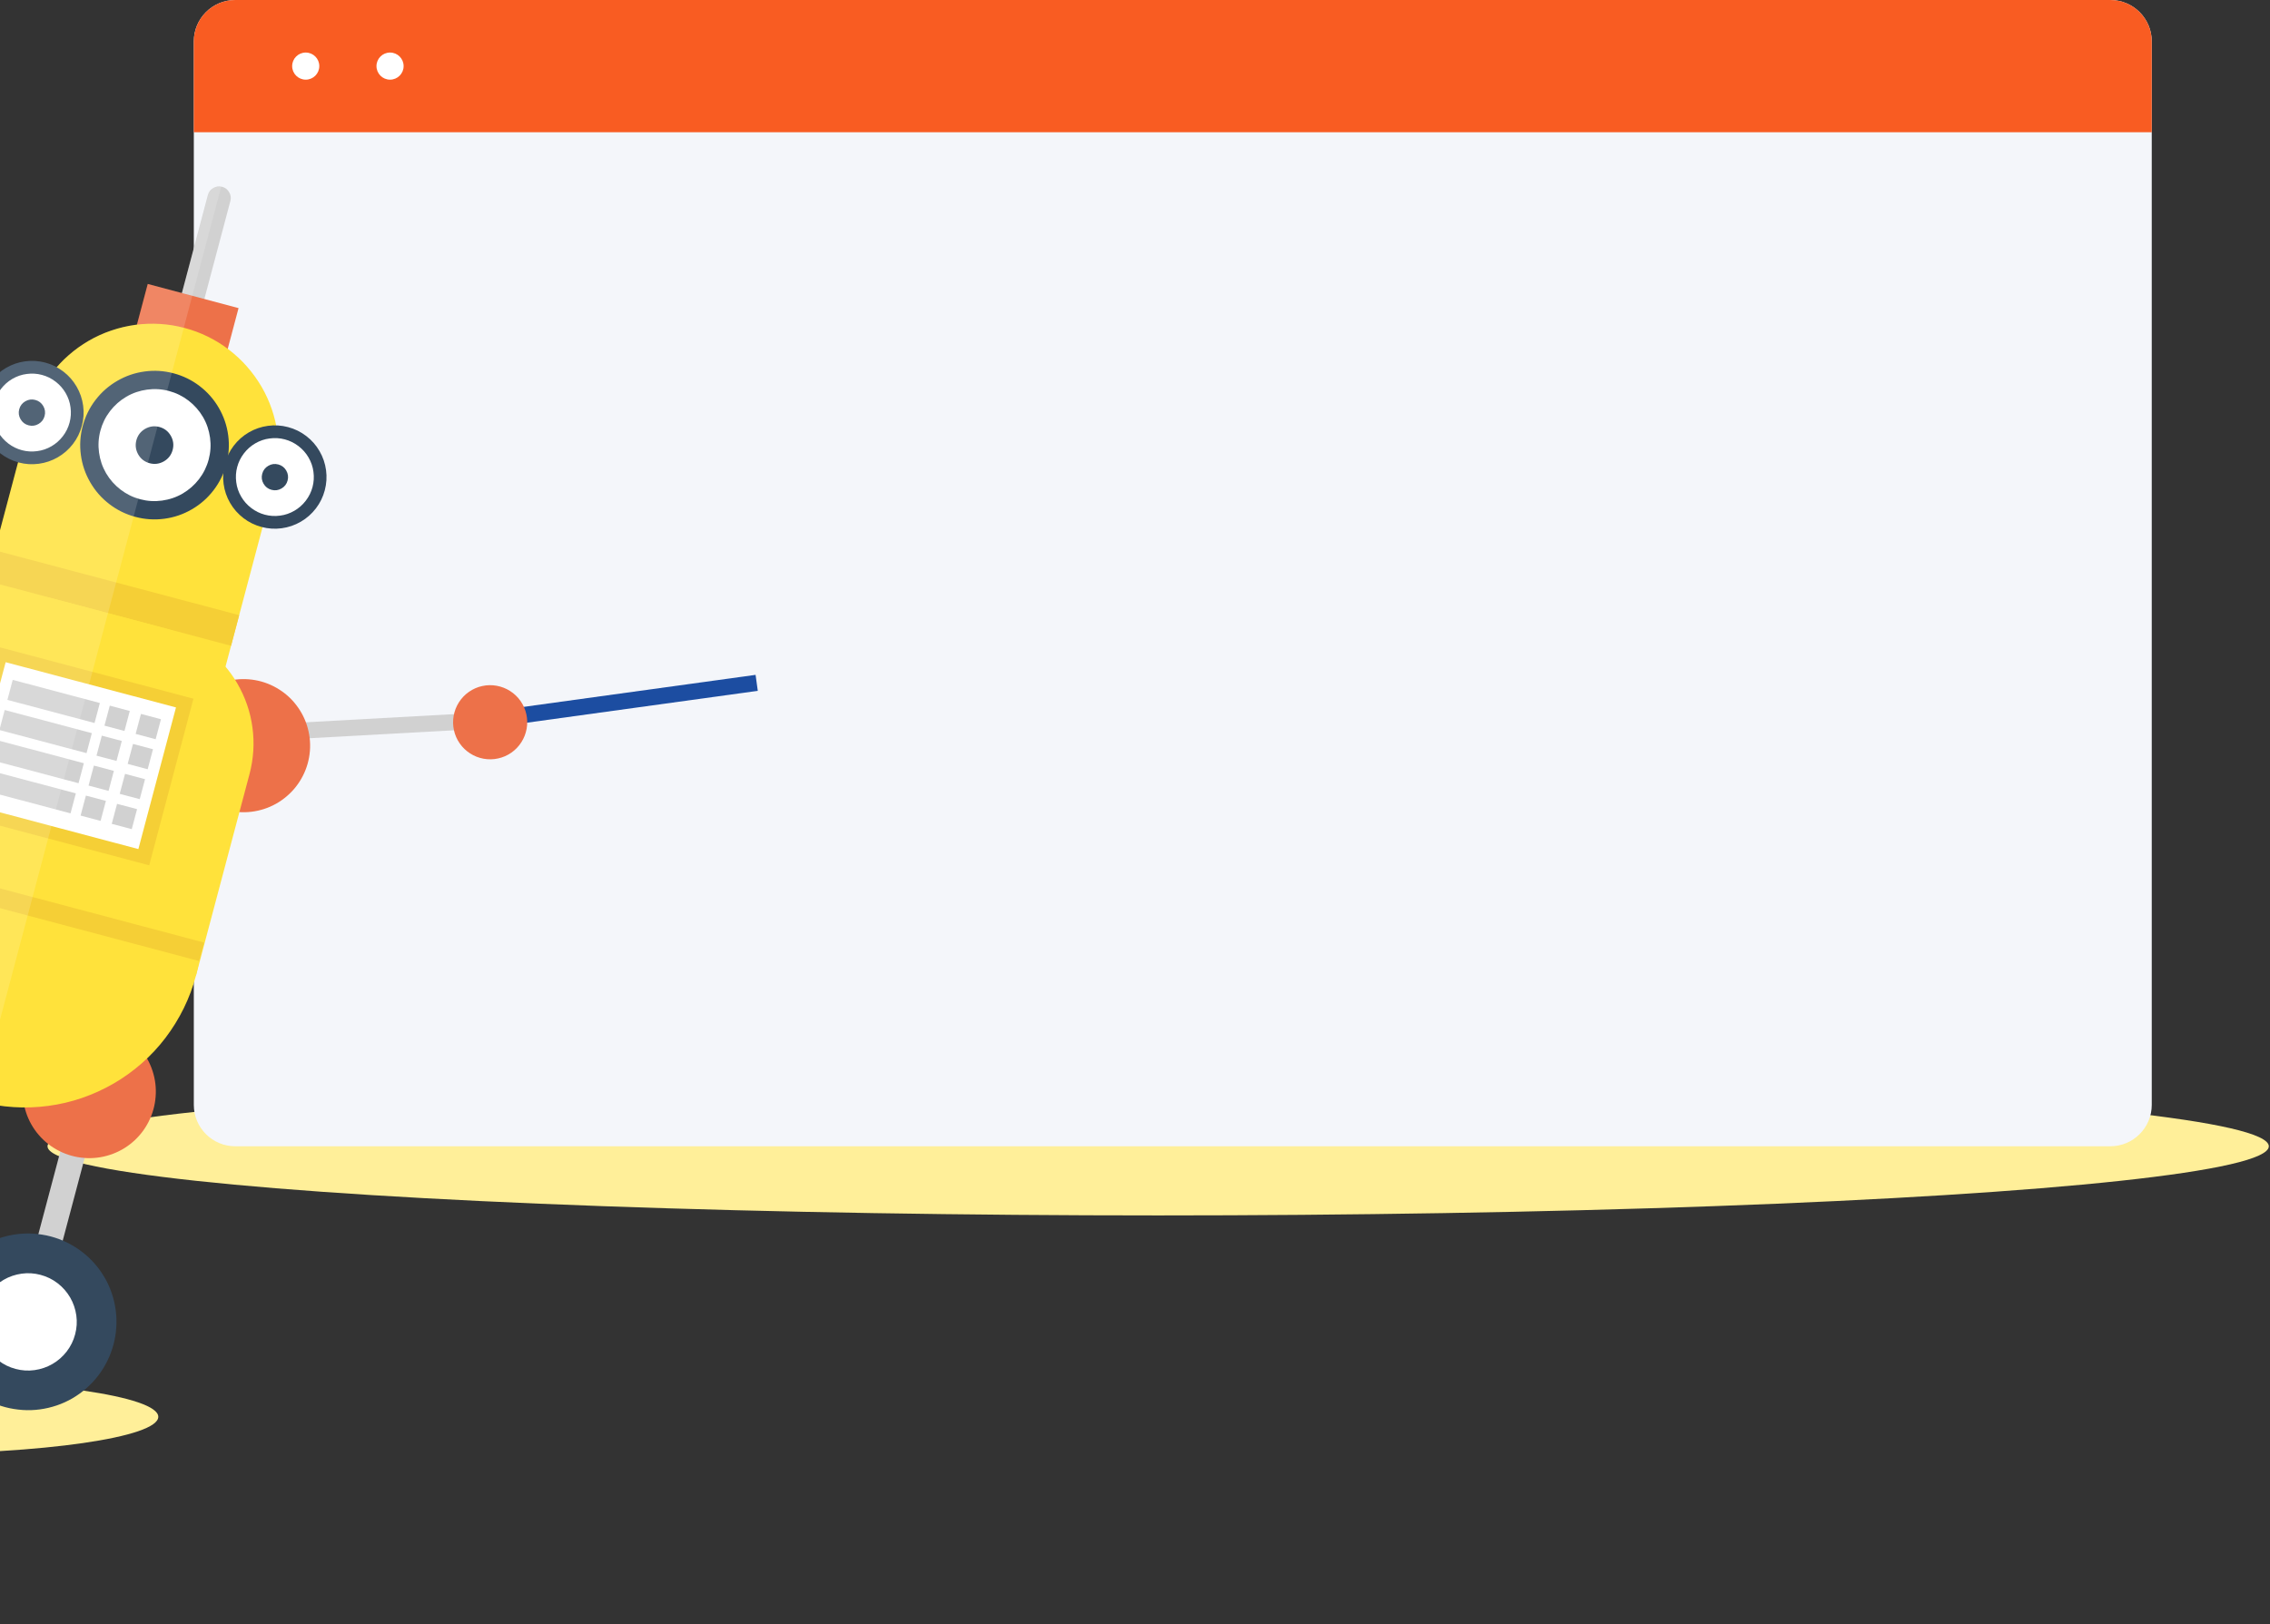 <svg width="380" height="272" viewBox="0 0 380 272" fill="none" xmlns="http://www.w3.org/2000/svg">
<rect x="0" y="0" width="380" height="272" fill="#333333" stroke="none"/>
<ellipse cx="193.877" cy="191.936" rx="185.924" ry="11.579" fill="#FFEF99"/>
<path d="M353.27 0H39.381C35.551 0 32.445 3.104 32.445 6.934V185.002C32.445 188.831 35.551 191.936 39.381 191.936H353.27C357.1 191.936 360.206 188.831 360.206 185.002V6.934C360.206 3.104 357.1 0 353.27 0Z" fill="#F4F6FA"/>
<path d="M360.206 6.934C360.206 3.105 357.099 0 353.27 0H39.381C35.551 0 32.445 3.105 32.445 6.934V22.137H360.206V6.934Z" fill="#F95C22"/>
<path d="M51.179 13.339C52.434 13.339 53.45 12.322 53.45 11.068C53.45 9.814 52.434 8.798 51.179 8.798C49.925 8.798 48.908 9.814 48.908 11.068C48.908 12.322 49.925 13.339 51.179 13.339Z" fill="white"/>
<path d="M65.294 13.339C66.549 13.339 67.566 12.322 67.566 11.068C67.566 9.814 66.549 8.798 65.294 8.798C64.04 8.798 63.023 9.814 63.023 11.068C63.023 12.322 64.04 13.339 65.294 13.339Z" fill="white"/>
<g clip-path="url(#clip0_4426_30285)">
<path d="M87 118.452L87.369 121.127L126.854 115.675L126.485 113L87 118.452Z" fill="#1C4DA1"/>
<ellipse cx="-16.573" cy="237.235" rx="43.07" ry="6.219" fill="#FFEF99"/>
<path d="M30.045 50.569L34.801 32.659C34.939 32.139 35.243 31.738 35.708 31.478C36.176 31.207 36.663 31.139 37.183 31.277C37.703 31.415 38.093 31.716 38.364 32.184C38.636 32.651 38.704 33.139 38.566 33.659L33.81 51.569L30.045 50.569Z" fill="#D1D1D1"/>
<path d="M39.934 51.588L24.725 47.549L21.888 58.231L37.098 62.27L39.934 51.588Z" fill="#ED7149"/>
<path d="M39.108 121.608L39.256 124.304L79.055 122.111L78.907 119.415L39.108 121.608Z" fill="#D1D1D1"/>
<path d="M76.959 124.481C76.49 123.805 76.162 123.062 75.991 122.267C75.812 121.465 75.801 120.653 75.943 119.85C76.093 119.038 76.381 118.286 76.826 117.593C77.27 116.9 77.83 116.31 78.506 115.841C79.183 115.373 79.926 115.044 80.721 114.873C81.523 114.694 82.335 114.683 83.138 114.825C83.95 114.975 84.702 115.263 85.395 115.707C86.088 116.151 86.677 116.711 87.146 117.388C87.615 118.064 87.943 118.808 88.114 119.602C88.293 120.405 88.304 121.216 88.162 122.019C88.012 122.832 87.724 123.584 87.279 124.277C86.835 124.97 86.275 125.559 85.599 126.028C84.922 126.496 84.179 126.825 83.384 126.996C82.582 127.175 81.77 127.186 80.967 127.044C80.164 126.903 79.403 126.606 78.71 126.162C78.017 125.718 77.428 125.158 76.959 124.481Z" fill="#ED7149"/>
<path d="M19.434 174.089L15.357 173.007L1.546 225.017L5.623 226.099L19.434 174.089Z" fill="#D1D1D1"/>
<path d="M8.499 207.035C9.434 207.283 10.345 207.624 11.22 208.054C12.095 208.484 12.913 208.986 13.684 209.574C14.456 210.162 15.171 210.821 15.806 211.547C16.454 212.275 17.01 213.065 17.505 213.901C18 214.737 18.396 215.621 18.707 216.545C19.019 217.468 19.24 218.404 19.368 219.365C19.496 220.327 19.534 221.301 19.465 222.259C19.404 223.232 19.251 224.18 19 225.127C18.748 226.074 18.411 226.973 17.981 227.848C17.55 228.723 17.049 229.541 16.461 230.312C15.873 231.083 15.216 231.787 14.488 232.434C13.76 233.081 12.969 233.638 12.133 234.133C11.285 234.625 10.413 235.023 9.49 235.334C8.566 235.646 7.63 235.867 6.669 235.995C5.707 236.123 4.733 236.16 3.775 236.091C2.816 236.022 1.853 235.878 0.906 235.626C-0.041 235.375 -0.94 235.037 -1.815 234.607C-2.69 234.177 -3.509 233.675 -4.28 233.087C-5.051 232.499 -5.766 231.84 -6.402 231.115C-7.049 230.386 -7.606 229.596 -8.101 228.76C-8.593 227.912 -8.991 227.04 -9.303 226.116C-9.614 225.193 -9.835 224.257 -9.963 223.296C-10.091 222.335 -10.129 221.36 -10.06 220.402C-9.999 219.429 -9.847 218.481 -9.595 217.534C-9.344 216.587 -9.006 215.688 -8.576 214.813C-8.146 213.938 -7.644 213.12 -7.056 212.349C-6.468 211.578 -5.808 210.863 -5.083 210.227C-4.358 209.591 -3.564 209.023 -2.728 208.528C-1.881 208.037 -1.008 207.638 -0.085 207.327C0.839 207.016 1.775 206.794 2.736 206.667C3.697 206.539 4.672 206.501 5.63 206.57C6.589 206.639 7.552 206.783 8.499 207.035Z" fill="#34495E"/>
<path d="M31.624 131.225C30.779 130.02 30.198 128.681 29.882 127.243C29.566 125.805 29.537 124.351 29.795 122.898C30.054 121.446 30.589 120.096 31.384 118.851C32.178 117.606 33.178 116.56 34.401 115.715C35.624 114.869 36.946 114.288 38.384 113.972C39.822 113.656 41.276 113.627 42.728 113.885C44.181 114.143 45.53 114.678 46.776 115.473C48.021 116.267 49.066 117.267 49.911 118.49C50.756 119.696 51.337 121.034 51.654 122.472C51.969 123.91 51.999 125.364 51.74 126.817C51.481 128.27 50.947 129.619 50.152 130.865C49.357 132.11 48.348 133.147 47.134 134.001C45.928 134.846 44.59 135.427 43.152 135.743C41.714 136.06 40.26 136.089 38.807 135.83C37.355 135.572 36.005 135.037 34.76 134.243C33.515 133.448 32.47 132.448 31.624 131.225Z" fill="#ED7149"/>
<path d="M4.772 178.231C5.377 176.883 6.212 175.696 7.284 174.683C8.357 173.669 9.588 172.896 10.964 172.372C12.34 171.847 13.778 171.598 15.25 171.643C16.721 171.688 18.146 172.004 19.493 172.609C20.841 173.214 22.029 174.049 23.042 175.121C24.055 176.194 24.829 177.425 25.354 178.801C25.878 180.177 26.127 181.615 26.082 183.086C26.038 184.558 25.721 185.982 25.116 187.329C24.511 188.677 23.677 189.865 22.604 190.878C21.531 191.891 20.3 192.664 18.924 193.189C17.549 193.713 16.11 193.962 14.639 193.917C13.167 193.873 11.743 193.556 10.395 192.951C9.047 192.346 7.86 191.511 6.846 190.439C5.833 189.366 5.06 188.135 4.535 186.759C4.01 185.384 3.761 183.946 3.806 182.474C3.85 181.002 4.164 179.59 4.772 178.231Z" fill="#ED7149"/>
<path d="M6.79 213.467C7.83 213.743 8.782 214.206 9.645 214.867C10.496 215.526 11.201 216.319 11.744 217.254C12.287 218.19 12.626 219.194 12.775 220.26C12.925 221.326 12.854 222.383 12.575 223.433C12.296 224.484 11.836 225.425 11.175 226.288C10.516 227.139 9.723 227.843 8.788 228.386C7.852 228.929 6.847 229.268 5.781 229.417C4.716 229.567 3.659 229.496 2.608 229.217C1.557 228.938 0.616 228.478 -0.247 227.816C-1.098 227.158 -1.803 226.365 -2.345 225.43C-2.888 224.494 -3.227 223.49 -3.377 222.424C-3.527 221.358 -3.456 220.301 -3.177 219.25C-2.898 218.2 -2.438 217.259 -1.776 216.396C-1.118 215.545 -0.325 214.841 0.611 214.298C1.546 213.755 2.551 213.416 3.617 213.267C4.683 213.117 5.739 213.187 6.79 213.467Z" fill="white"/>
<path d="M-9.743 125.474L5.007 69.93C5.363 68.591 5.845 67.285 6.461 66.039C7.076 64.793 7.797 63.612 8.645 62.515C9.496 61.406 10.432 60.394 11.477 59.484C12.525 58.564 13.641 57.76 14.84 57.064C16.038 56.369 17.305 55.79 18.621 55.349C19.941 54.896 21.284 54.585 22.658 54.393C24.043 54.205 25.415 54.161 26.802 54.245C28.189 54.329 29.551 54.555 30.902 54.914C32.253 55.273 33.548 55.752 34.794 56.367C36.04 56.983 37.22 57.704 38.318 58.552C39.416 59.4 40.44 60.339 41.349 61.384C42.27 62.432 43.074 63.548 43.781 64.75C44.477 65.948 45.056 67.214 45.5 68.519C45.953 69.838 46.264 71.182 46.456 72.555C46.644 73.941 46.688 75.312 46.604 76.699C46.52 78.086 46.295 79.448 45.936 80.799L31.186 136.342L-9.743 125.474Z" fill="#FFE23B"/>
<path d="M40.04 103.004L-0.889 92.136L-2.25 97.263L38.679 108.131L40.04 103.004Z" fill="#F5CF36"/>
<path d="M29.061 62.509C30.655 62.933 32.111 63.641 33.416 64.642C34.731 65.647 35.795 66.856 36.626 68.288C37.457 69.721 37.98 71.244 38.2 72.885C38.419 74.525 38.315 76.129 37.892 77.723C37.468 79.316 36.76 80.772 35.759 82.076C34.754 83.392 33.545 84.455 32.112 85.287C30.68 86.118 29.157 86.64 27.516 86.86C25.875 87.079 24.271 86.975 22.677 86.551C21.083 86.128 19.627 85.42 18.323 84.418C17.007 83.414 15.944 82.204 15.112 80.772C14.281 79.34 13.758 77.817 13.539 76.176C13.319 74.535 13.424 72.931 13.847 71.338C14.27 69.744 14.978 68.288 15.98 66.984C16.984 65.669 18.194 64.605 19.626 63.774C21.058 62.943 22.582 62.42 24.223 62.201C25.863 61.982 27.468 62.086 29.061 62.509Z" fill="#34495E"/>
<path d="M28.277 65.465C29.478 65.784 30.571 66.322 31.557 67.078C32.544 67.834 33.35 68.753 33.981 69.823C34.609 70.904 34.995 72.058 35.163 73.289C35.33 74.52 35.254 75.736 34.935 76.937C34.617 78.138 34.079 79.232 33.323 80.218C32.566 81.203 31.647 82.01 30.577 82.641C29.496 83.268 28.343 83.654 27.111 83.822C25.88 83.989 24.664 83.914 23.462 83.595C22.261 83.276 21.168 82.738 20.182 81.982C19.196 81.225 18.389 80.307 17.758 79.237C17.131 78.155 16.744 77.002 16.577 75.771C16.409 74.54 16.485 73.323 16.804 72.122C17.123 70.921 17.66 69.828 18.417 68.842C19.173 67.856 20.092 67.049 21.162 66.419C22.243 65.791 23.397 65.405 24.628 65.238C25.86 65.07 27.076 65.146 28.277 65.465Z" fill="white"/>
<path d="M26.672 71.492C27.515 71.716 28.151 72.207 28.584 72.952C29.017 73.697 29.124 74.504 28.903 75.336C28.682 76.167 28.189 76.815 27.443 77.248C26.686 77.677 25.891 77.787 25.059 77.566C24.228 77.346 23.58 76.852 23.147 76.107C22.718 75.35 22.608 74.554 22.828 73.723C23.049 72.891 23.543 72.244 24.288 71.811C25.045 71.382 25.841 71.272 26.672 71.492Z" fill="#34495E"/>
<path d="M48.227 71.517C49.335 71.812 50.343 72.302 51.257 73.002C52.171 73.702 52.913 74.542 53.489 75.536C54.066 76.529 54.428 77.59 54.582 78.731C54.736 79.872 54.662 80.99 54.368 82.098C54.074 83.207 53.584 84.214 52.883 85.128C52.183 86.042 51.343 86.784 50.349 87.36C49.356 87.937 48.295 88.298 47.154 88.453C46.013 88.607 44.895 88.533 43.786 88.238C42.678 87.944 41.67 87.454 40.756 86.754C39.842 86.053 39.1 85.214 38.523 84.22C37.947 83.226 37.585 82.166 37.431 81.025C37.276 79.884 37.351 78.766 37.645 77.657C37.94 76.549 38.429 75.542 39.13 74.627C39.83 73.713 40.67 72.972 41.663 72.395C42.657 71.819 43.718 71.457 44.859 71.303C46 71.149 47.118 71.223 48.227 71.517Z" fill="#34495E"/>
<path d="M47.685 73.573C48.516 73.794 49.282 74.171 49.969 74.699C50.657 75.228 51.219 75.859 51.652 76.605C52.084 77.35 52.365 78.154 52.472 79.01C52.59 79.87 52.537 80.721 52.316 81.553C52.095 82.384 51.719 83.15 51.19 83.837C50.661 84.525 50.03 85.087 49.285 85.519C48.539 85.952 47.735 86.233 46.879 86.339C46.019 86.457 45.168 86.404 44.336 86.183C43.505 85.963 42.739 85.586 42.051 85.057C41.363 84.528 40.801 83.897 40.369 83.152C39.936 82.407 39.655 81.603 39.549 80.746C39.431 79.887 39.484 79.035 39.705 78.204C39.925 77.373 40.302 76.607 40.831 75.919C41.359 75.231 41.991 74.67 42.736 74.237C43.481 73.805 44.285 73.524 45.142 73.417C46.002 73.3 46.853 73.353 47.685 73.573Z" fill="white"/>
<path d="M46.584 77.769C47.173 77.925 47.614 78.265 47.92 78.791C48.225 79.317 48.301 79.869 48.145 80.458C47.988 81.047 47.649 81.488 47.123 81.793C46.596 82.099 46.044 82.175 45.456 82.018C44.867 81.862 44.425 81.522 44.12 80.996C43.814 80.47 43.738 79.918 43.895 79.329C44.051 78.74 44.391 78.299 44.917 77.994C45.443 77.689 45.995 77.612 46.584 77.769Z" fill="#34495E"/>
<path d="M7.564 60.719C8.673 61.014 9.68 61.504 10.595 62.204C11.509 62.904 12.251 63.744 12.827 64.738C13.404 65.731 13.766 66.792 13.92 67.933C14.074 69.074 14 70.192 13.706 71.3C13.411 72.409 12.921 73.416 12.221 74.33C11.521 75.244 10.681 75.986 9.687 76.562C8.694 77.139 7.633 77.5 6.492 77.655C5.351 77.809 4.233 77.735 3.124 77.44C2.016 77.146 1.008 76.656 0.094 75.956C-0.82 75.255 -1.562 74.416 -2.139 73.422C-2.715 72.428 -3.077 71.368 -3.231 70.227C-3.386 69.086 -3.311 67.968 -3.017 66.859C-2.723 65.751 -2.233 64.744 -1.532 63.829C-0.832 62.915 0.008 62.174 1.001 61.597C1.995 61.021 3.055 60.659 4.197 60.505C5.338 60.351 6.456 60.425 7.564 60.719Z" fill="#34495E"/>
<path d="M7.019 62.775C7.85 62.995 8.616 63.372 9.303 63.901C9.991 64.429 10.553 65.061 10.986 65.806C11.418 66.551 11.699 67.355 11.806 68.212C11.924 69.071 11.871 69.922 11.65 70.754C11.429 71.585 11.053 72.351 10.524 73.039C9.995 73.726 9.364 74.288 8.619 74.721C7.873 75.153 7.069 75.434 6.213 75.54C5.353 75.658 4.502 75.605 3.67 75.384C2.839 75.164 2.073 74.787 1.385 74.258C0.697 73.73 0.135 73.098 -0.297 72.353C-0.73 71.608 -1.011 70.804 -1.117 69.947C-1.235 69.088 -1.182 68.237 -0.961 67.405C-0.741 66.574 -0.364 65.808 0.165 65.12C0.693 64.433 1.325 63.871 2.07 63.438C2.815 63.006 3.619 62.725 4.476 62.619C5.336 62.501 6.187 62.554 7.019 62.775Z" fill="white"/>
<path d="M5.906 66.967C6.495 67.123 6.937 67.463 7.242 67.989C7.547 68.515 7.623 69.067 7.467 69.656C7.311 70.245 6.971 70.686 6.445 70.992C5.919 71.297 5.367 71.373 4.778 71.216C4.189 71.06 3.747 70.72 3.442 70.194C3.137 69.668 3.061 69.116 3.217 68.527C3.373 67.938 3.713 67.497 4.239 67.192C4.765 66.886 5.317 66.811 5.906 66.967Z" fill="#34495E"/>
<path d="M11.74 127.123C13.623 127.623 15.445 128.305 17.183 129.162C18.933 130.022 20.578 131.04 22.132 132.219C23.686 133.398 25.101 134.726 26.384 136.179C27.676 137.647 28.804 139.22 29.779 140.9C30.755 142.581 31.558 144.352 32.195 146.19C32.829 148.039 33.268 149.924 33.524 151.846C33.777 153.78 33.845 155.714 33.724 157.66C33.602 159.605 33.294 161.514 32.794 163.396C32.294 165.278 31.612 167.1 30.755 168.838C29.895 170.587 28.877 172.233 27.698 173.786C26.519 175.34 25.191 176.755 23.738 178.038C22.27 179.329 20.697 180.457 19.016 181.432C17.335 182.408 15.564 183.21 13.726 183.847C11.877 184.481 9.992 184.92 8.07 185.176C6.136 185.429 4.198 185.508 2.256 185.375C0.31 185.254 -1.599 184.945 -3.481 184.445C-5.364 183.945 -7.186 183.264 -8.924 182.407C-10.673 181.546 -12.319 180.528 -13.873 179.349C-15.427 178.17 -16.842 176.842 -18.125 175.389C-19.417 173.921 -20.545 172.349 -21.52 170.668C-22.496 168.987 -23.299 167.216 -23.936 165.378C-24.57 163.529 -25.009 161.644 -25.265 159.722C-25.518 157.788 -25.585 155.854 -25.465 153.909C-25.343 151.963 -25.035 150.055 -24.535 148.172C-24.035 146.29 -23.353 144.469 -22.496 142.731C-21.636 140.981 -20.618 139.335 -19.439 137.782C-18.26 136.228 -16.932 134.813 -15.479 133.53C-14.011 132.239 -12.438 131.111 -10.757 130.136C-9.076 129.161 -7.305 128.358 -5.467 127.721C-3.618 127.087 -1.733 126.648 0.189 126.392C2.123 126.139 4.061 126.06 6.004 126.193C7.949 126.314 9.858 126.623 11.74 127.123Z" fill="#FFE23B"/>
<path d="M-24.419 148.216L-15.443 114.416C-15.106 113.146 -14.648 111.932 -14.074 110.75C-13.5 109.567 -12.812 108.464 -12.017 107.427C-11.222 106.389 -10.336 105.425 -9.352 104.562C-8.369 103.698 -7.311 102.928 -6.174 102.278C-5.034 101.616 -3.853 101.077 -2.615 100.652C-1.377 100.227 -0.112 99.932 1.195 99.76C2.49 99.585 3.801 99.537 5.101 99.623C6.413 99.712 7.694 99.916 8.964 100.253L27.604 105.203C28.875 105.54 30.088 105.998 31.271 106.572C32.454 107.146 33.557 107.834 34.594 108.629C35.632 109.424 36.596 110.31 37.46 111.294C38.324 112.277 39.094 113.335 39.744 114.471C40.405 115.611 40.945 116.793 41.37 118.031C41.796 119.269 42.09 120.534 42.263 121.84C42.438 123.135 42.485 124.446 42.4 125.746C42.311 127.058 42.107 128.338 41.77 129.609L32.794 163.408L-24.419 148.216Z" fill="#FFE23B"/>
<path d="M34.162 157.826L-22.959 142.657L-23.781 145.752L33.34 160.92L34.162 157.826Z" fill="#F5CF36"/>
<path d="M32.385 116.992L-1.164 108.083L-8.573 135.982L24.977 144.891L32.385 116.992Z" fill="#F5CF36"/>
<path d="M29.461 118.454L0.947 110.882L-5.351 134.6L23.163 142.172L29.461 118.454Z" fill="white"/>
<path d="M16.715 117.714L2.129 113.841L1.24 117.19L15.826 121.063L16.715 117.714Z" fill="#D1D1D1"/>
<path d="M15.375 122.761L0.789 118.887L-0.1 122.236L14.486 126.109L15.375 122.761Z" fill="#D1D1D1"/>
<path d="M14.037 127.795L-0.549 123.922L-1.438 127.271L13.148 131.144L14.037 127.795Z" fill="#D1D1D1"/>
<path d="M12.697 132.842L-1.889 128.968L-2.778 132.317L11.808 136.19L12.697 132.842Z" fill="#D1D1D1"/>
<path d="M21.726 119.045L18.377 118.156L17.488 121.505L20.837 122.394L21.726 119.045Z" fill="#D1D1D1"/>
<path d="M26.945 120.431L23.596 119.541L22.706 122.89L26.056 123.779L26.945 120.431Z" fill="#D1D1D1"/>
<path d="M20.392 124.068L17.043 123.179L16.154 126.528L19.503 127.417L20.392 124.068Z" fill="#D1D1D1"/>
<path d="M25.611 125.454L22.262 124.564L21.372 127.913L24.722 128.803L25.611 125.454Z" fill="#D1D1D1"/>
<path d="M19.062 129.08L15.713 128.191L14.824 131.539L18.173 132.429L19.062 129.08Z" fill="#D1D1D1"/>
<path d="M24.279 130.466L20.93 129.576L20.04 132.925L23.39 133.814L24.279 130.466Z" fill="#D1D1D1"/>
<path d="M17.728 134.103L14.379 133.214L13.49 136.562L16.839 137.452L17.728 134.103Z" fill="#D1D1D1"/>
<path d="M22.945 135.488L19.596 134.599L18.706 137.948L22.056 138.837L22.945 135.488Z" fill="#D1D1D1"/>
<path opacity="0.15" d="M-10.975 181.343C-8.731 182.668 -6.265 183.718 -3.638 184.441L37.044 31.24C36.064 31.066 35.099 31.675 34.838 32.656L30.48 49.065L24.764 47.547L22.958 54.349C17.746 54.98 12.947 57.55 9.527 61.488C8.932 61.169 8.286 60.899 7.605 60.718C2.986 59.491 -1.75 62.239 -2.976 66.858C-4.203 71.477 -1.485 76.142 3.073 77.414L-2.199 97.264L-5.351 96.427C-8.077 95.703 -10.868 97.323 -11.592 100.048L-12.681 104.148C-12.681 104.148 -12.75 104.129 -12.785 104.12C-18.732 102.541 -24.827 106.077 -26.406 112.024C-26.854 113.71 -26.887 115.419 -26.572 117.024L-48.392 129.686C-49.13 128.971 -50.061 128.427 -51.123 128.144C-54.438 127.264 -57.843 129.24 -58.723 132.554C-59.603 135.869 -57.627 139.274 -54.312 140.154C-50.998 141.034 -47.592 139.058 -46.712 135.744C-46.366 134.439 -46.46 133.116 -46.904 131.948L-25.697 119.642C-24.341 122.499 -21.792 124.771 -18.489 125.648C-18.454 125.657 -18.42 125.666 -18.385 125.675L-22.89 142.639L-22.901 142.636L-23.686 145.592C-23.994 146.425 -24.259 147.282 -24.492 148.159C-25.914 153.517 -25.779 158.918 -24.352 163.883C-26.964 165.291 -29.023 167.736 -29.844 170.831C-31.236 176.074 -28.645 181.447 -23.919 183.715L-27.593 197.549C-34.797 196.699 -41.704 201.244 -43.617 208.45C-45.715 216.348 -41.004 224.448 -33.104 226.545C-25.205 228.643 -17.096 223.948 -14.999 216.049C-13.086 208.843 -16.839 201.468 -23.505 198.635L-19.831 184.801C-16.435 185.048 -13.172 183.701 -10.925 181.294L-10.975 181.343Z" fill="white"/>
</g>
<defs>
<clipPath id="clip0_4426_30285">
<rect width="178.114" height="219.571" fill="white" transform="translate(-27.279 14) rotate(14.871)"/>
</clipPath>
</defs>
</svg>
